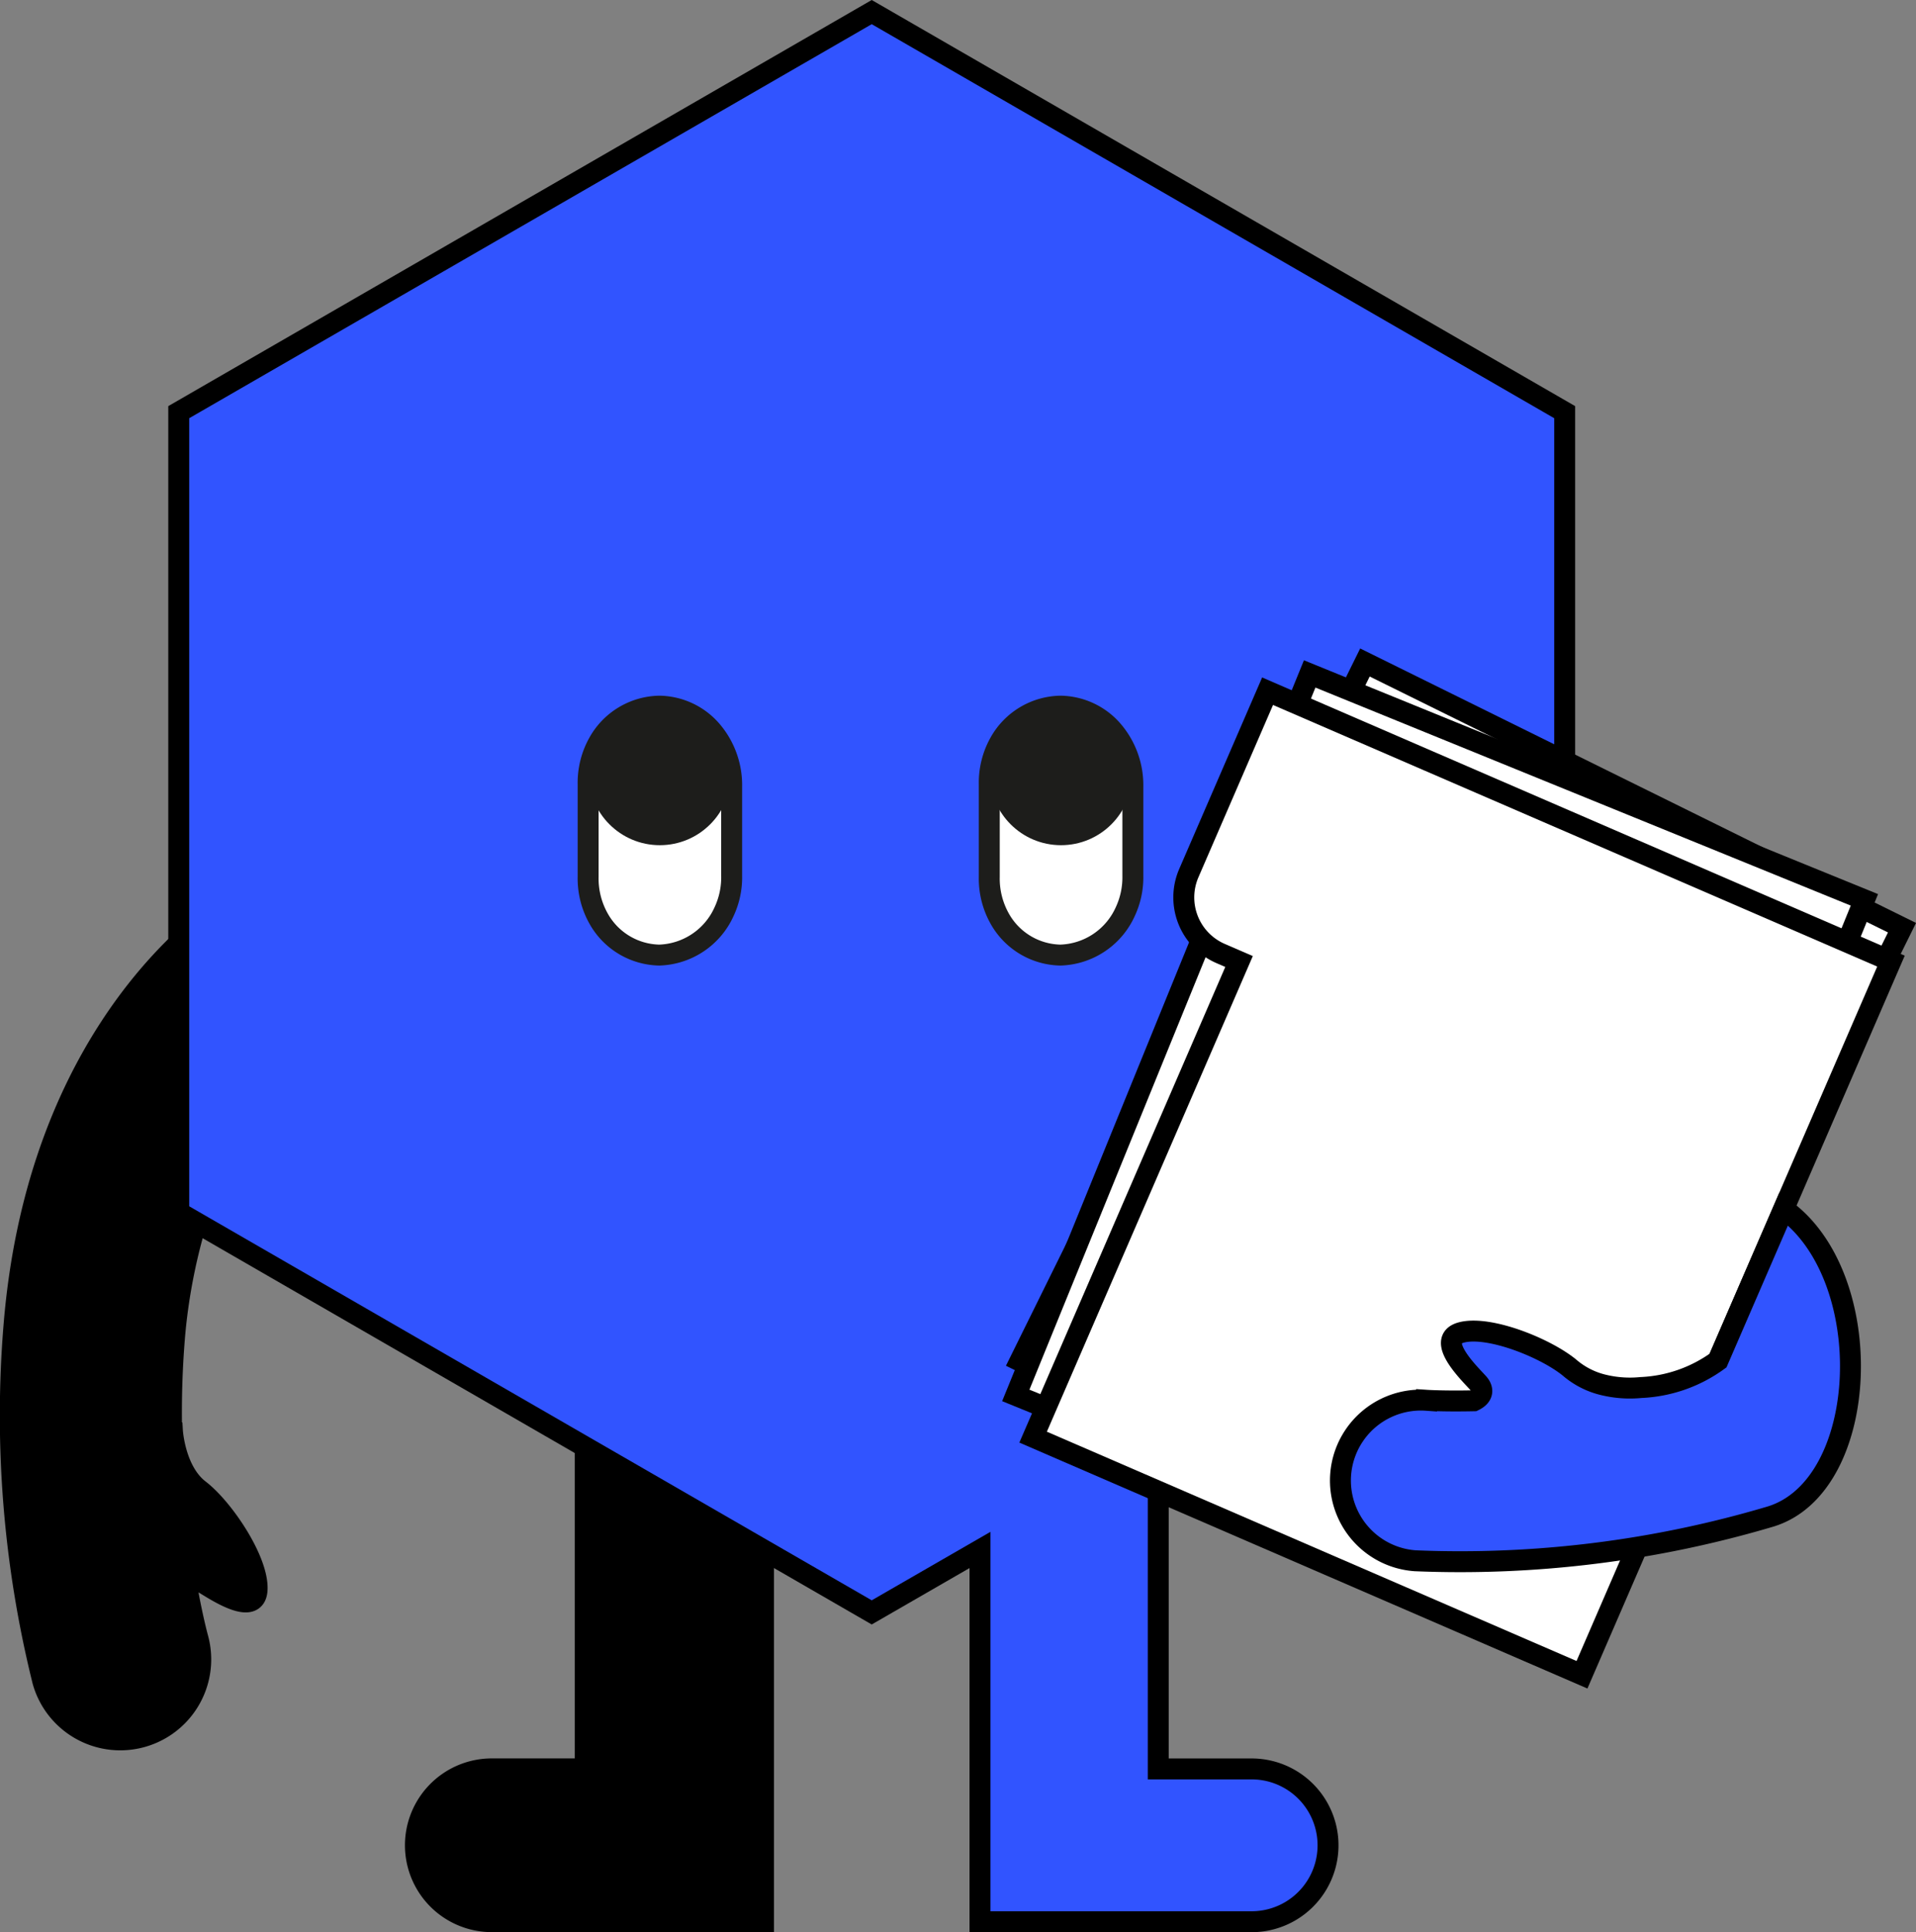 <svg xmlns="http://www.w3.org/2000/svg" width="64.582mm" height="65.129mm" viewBox="0 0 183.067 184.617">
  <rect x="0" y="0" width="183.067" height="184.617" fill="#808080" stroke="none"/>
  <g>
    <path d="M72.947,134.342v49.275H46.992a7.3,7.3,0,0,1-7.3-7.3h0a7.3,7.3,0,0,1,7.3-7.3h8.922V125.826H73.15Z" transform="translate(0)" stroke="#000" stroke-miterlimit="10" stroke-width="2"/>
    <path d="M31.734,88.654a7.686,7.686,0,0,0-10.718-1.813C16.928,89.746,3.428,101.2,1.341,126.611a105.23,105.23,0,0,0,2.751,34.033,7.686,7.686,0,0,0,14.8-4.171c-.012-.044-.452-1.658-.961-4.41.256-1.024.921-1.11,1.511-.787.84.46,4.974,3.377,5.121.622s-3.189-7.751-5.53-9.55-2.561-5.651-2.561-5.651l-.076-.021a87.828,87.828,0,0,1,.27-8.807c.8-9.793,4.71-22.421,13.259-28.5A7.687,7.687,0,0,0,31.734,88.654Z" transform="translate(0)" stroke="#000" stroke-miterlimit="10" stroke-width="2"/>
    <path d="M149.5,115.839V39.383L83.29,1.155,17.078,39.383v76.456L83.29,154.066,93.634,148.1v35.522h25.955a7.3,7.3,0,1,0,0-14.6h-8.922V138.261Z" transform="translate(0)" fill="#3154ff" stroke="#000" stroke-miterlimit="10" stroke-width="2"/>
    <g>
      <path d="M69.907,75.189v8.487a7.725,7.725,0,0,1-.723,3.429,7.031,7.031,0,0,1-6.195,4.154h0a6.793,6.793,0,0,1-5.795-3.486,7.817,7.817,0,0,1-1-3.989V74.949a7.814,7.814,0,0,1,1-3.989,6.791,6.791,0,0,1,5.795-3.486h0a6.708,6.708,0,0,1,4.979,2.315A8.02,8.02,0,0,1,69.907,75.189Z" transform="translate(0)" fill="#fff" stroke="#1d1d1b" stroke-linecap="round" stroke-linejoin="round" stroke-width="2"/>
      <circle cx="63.043" cy="73.956" r="6.803" fill="#1d1d1b"/>
      <path d="M108.24,75.189v8.487a7.739,7.739,0,0,1-.723,3.429,7.032,7.032,0,0,1-6.2,4.154h0a6.793,6.793,0,0,1-5.8-3.486,7.817,7.817,0,0,1-.995-3.989V74.949a7.814,7.814,0,0,1,.995-3.989,6.791,6.791,0,0,1,5.8-3.486h0a6.709,6.709,0,0,1,4.98,2.315A8.02,8.02,0,0,1,108.24,75.189Z" transform="translate(0)" fill="#fff" stroke="#1d1d1b" stroke-linecap="round" stroke-linejoin="round" stroke-width="2"/>
      <circle cx="101.376" cy="73.956" r="6.803" fill="#1d1d1b"/>
    </g>
    <rect x="110.975" y="72.125" width="57.23" height="74.439" transform="translate(62.848 -50.506) rotate(26.282)" fill="#fff" stroke="#000" stroke-miterlimit="10" stroke-width="2"/>
    <rect x="108.981" y="72.438" width="57.23" height="74.439" transform="translate(51.531 -43.803) rotate(22.162)" fill="#fff" stroke="#000" stroke-miterlimit="10" stroke-width="2"/>
    <path d="M151.153,160.025,98.71,137.32l19.677-45.448-1.765-.764a5.843,5.843,0,0,1-3.037-7.674l7.528-17.388,59.563,25.788Z" transform="translate(0)" fill="#fff" stroke="#000" stroke-miterlimit="10" stroke-width="2"/>
    <path d="M164.15,130.006a13.513,13.513,0,0,1-7.371,2.574,10.727,10.727,0,0,1-3.537-.241,7.678,7.678,0,0,1-3.136-1.542c-2.236-1.927-7.805-4.182-10.473-3.479s1.027,4.159,1.648,4.889c.436.512.487,1.181-.464,1.638-2.8.061-4.468-.043-4.514-.046a7.686,7.686,0,0,0-1.085,15.334,104.109,104.109,0,0,0,33.885-4.206c9.626-2.851,10.411-22.912,1.324-29.42Z" transform="translate(0)" fill="#3154ff" stroke="#000" stroke-miterlimit="10" stroke-width="2"/>
    
  </g>
</svg>
